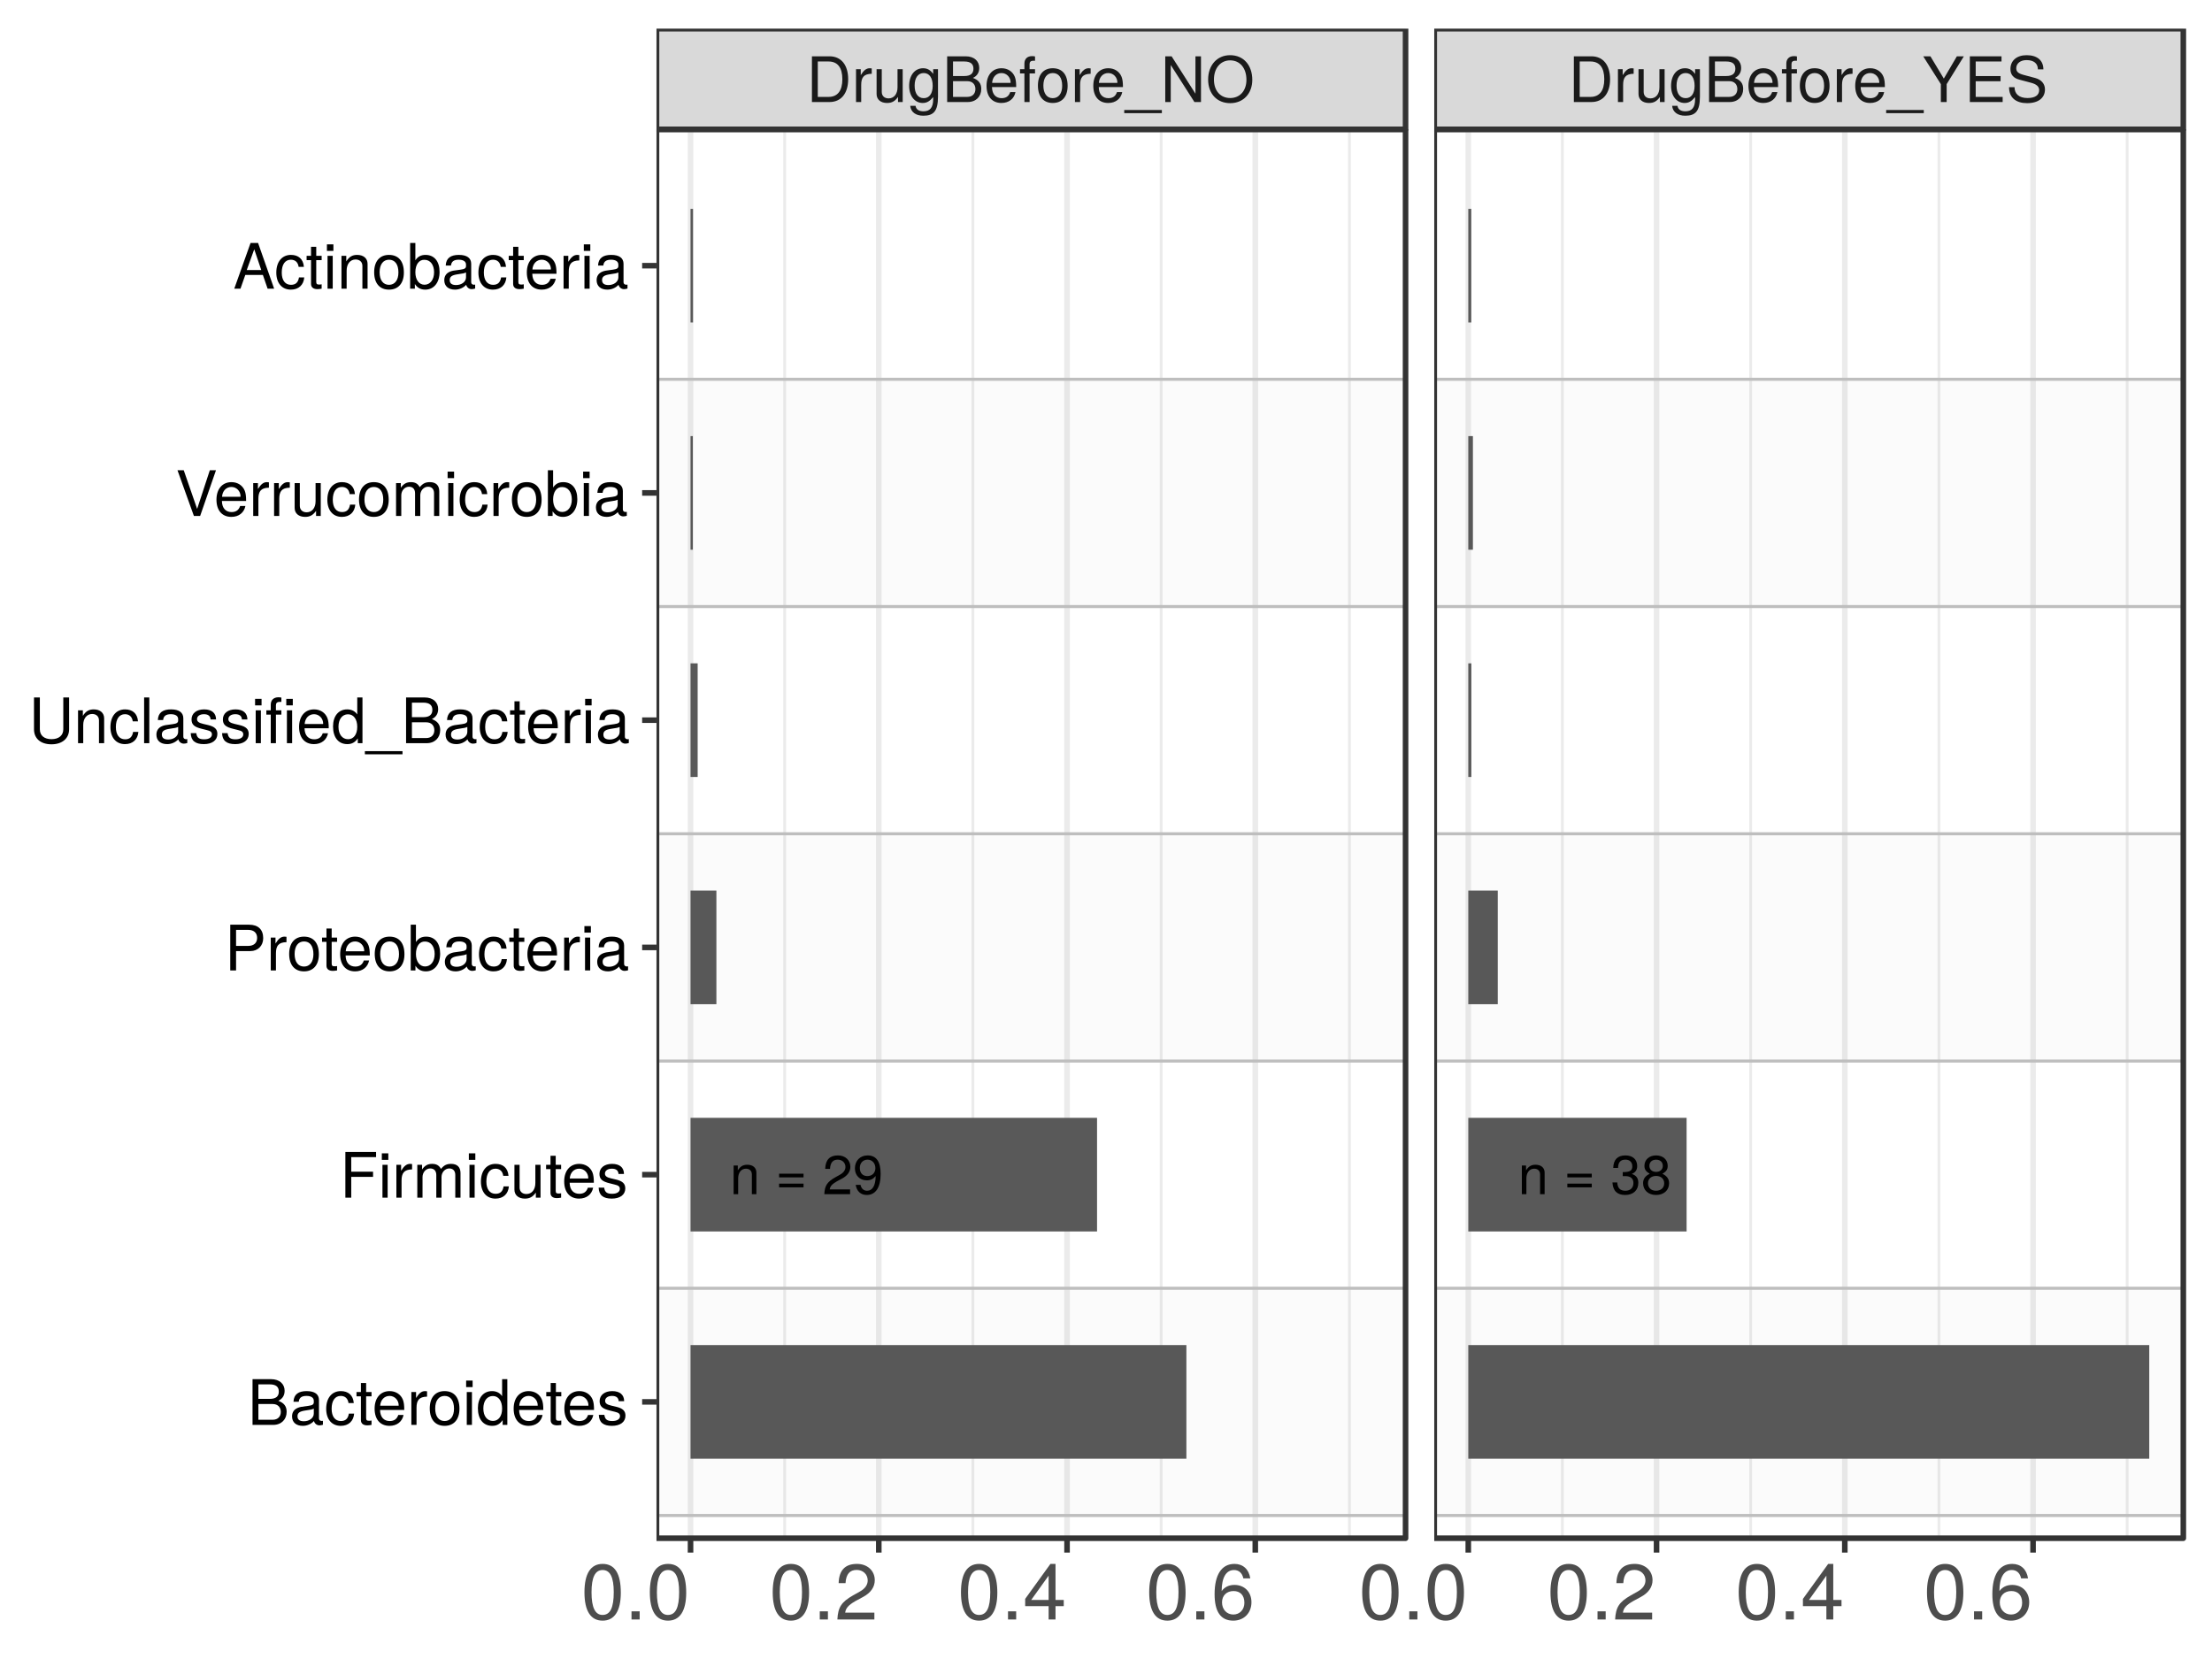 <?xml version="1.0" encoding="UTF-8"?>
<svg xmlns="http://www.w3.org/2000/svg" xmlns:xlink="http://www.w3.org/1999/xlink" width="768pt" height="576pt" viewBox="0 0 768 576" version="1.1">
<defs>
<g>
<symbol overflow="visible" id="glyph0-0">
<path style="stroke:none;" d=""/>
</symbol>
<symbol overflow="visible" id="glyph0-1">
<path style="stroke:none;" d="M 9.234 0 L 9.234 -7.516 C 9.234 -9.156 8 -10.219 6.094 -10.219 C 4.609 -10.219 3.656 -9.656 2.781 -8.266 L 2.781 -9.938 L 1.328 -9.938 L 1.328 0 L 2.906 0 L 2.906 -5.484 C 2.906 -7.516 4 -8.844 5.609 -8.844 C 6.859 -8.844 7.656 -8.078 7.656 -6.891 L 7.656 0 Z M 9.234 0 "/>
</symbol>
<symbol overflow="visible" id="glyph0-2">
<path style="stroke:none;" d=""/>
</symbol>
<symbol overflow="visible" id="glyph0-3">
<path style="stroke:none;" d="M 9.781 -5.828 L 9.781 -7.109 L 1.297 -7.109 L 1.297 -5.828 Z M 9.781 -2.375 L 9.781 -3.656 L 1.297 -3.656 L 1.297 -2.375 Z M 9.781 -2.375 "/>
</symbol>
<symbol overflow="visible" id="glyph0-4">
<path style="stroke:none;" d="M 9.688 -9.5 C 9.688 -11.781 7.922 -13.453 5.391 -13.453 C 2.641 -13.453 1.047 -12.047 0.953 -8.781 L 2.625 -8.781 C 2.75 -11.047 3.688 -11.984 5.328 -11.984 C 6.844 -11.984 7.984 -10.906 7.984 -9.469 C 7.984 -8.406 7.359 -7.5 6.172 -6.812 L 4.422 -5.828 C 1.609 -4.234 0.797 -2.953 0.641 0 L 9.594 0 L 9.594 -1.656 L 2.516 -1.656 C 2.688 -2.75 3.297 -3.453 4.953 -4.422 L 6.844 -5.438 C 8.719 -6.453 9.688 -7.859 9.688 -9.5 Z M 9.688 -9.5 "/>
</symbol>
<symbol overflow="visible" id="glyph0-5">
<path style="stroke:none;" d="M 9.656 -7.031 C 9.656 -11.25 8.188 -13.453 5.125 -13.453 C 2.562 -13.453 0.719 -11.625 0.719 -8.984 C 0.719 -6.484 2.422 -4.797 4.859 -4.797 C 6.125 -4.797 7.062 -5.25 7.922 -6.297 C 7.906 -3.016 6.844 -1.188 4.938 -1.188 C 3.75 -1.188 2.938 -1.938 2.672 -3.219 L 1 -3.219 C 1.328 -1.031 2.766 0.281 4.812 0.281 C 7.969 0.281 9.656 -2.391 9.656 -7.031 Z M 7.828 -9.031 C 7.828 -7.375 6.672 -6.281 5.047 -6.281 C 3.438 -6.281 2.422 -7.328 2.422 -9.125 C 2.422 -10.828 3.562 -11.984 5.109 -11.984 C 6.656 -11.984 7.828 -10.781 7.828 -9.031 Z M 7.828 -9.031 "/>
</symbol>
<symbol overflow="visible" id="glyph0-6">
<path style="stroke:none;" d="M 9.594 -3.906 C 9.594 -5.531 8.938 -6.484 7.328 -7.031 C 8.578 -7.531 9.203 -8.406 9.203 -9.75 C 9.203 -12.062 7.656 -13.453 5.109 -13.453 C 2.391 -13.453 0.953 -11.969 0.891 -9.109 L 2.562 -9.109 C 2.594 -11.094 3.422 -11.984 5.125 -11.984 C 6.594 -11.984 7.5 -11.109 7.5 -9.688 C 7.5 -8.25 6.859 -7.656 4.188 -7.656 L 4.188 -6.266 L 5.109 -6.266 C 6.938 -6.266 7.891 -5.391 7.891 -3.891 C 7.891 -2.203 6.844 -1.188 5.109 -1.188 C 3.281 -1.188 2.391 -2.109 2.281 -4.062 L 0.609 -4.062 C 0.812 -1.062 2.297 0.281 5.047 0.281 C 7.812 0.281 9.594 -1.359 9.594 -3.906 Z M 9.594 -3.906 "/>
</symbol>
<symbol overflow="visible" id="glyph0-7">
<path style="stroke:none;" d="M 9.734 -3.797 C 9.734 -5.297 8.969 -6.328 7.422 -7.078 C 8.797 -7.906 9.25 -8.594 9.25 -9.859 C 9.25 -11.969 7.609 -13.453 5.219 -13.453 C 2.844 -13.453 1.172 -11.969 1.172 -9.859 C 1.172 -8.609 1.625 -7.922 3 -7.078 C 1.453 -6.328 0.703 -5.297 0.703 -3.812 C 0.703 -1.344 2.562 0.281 5.219 0.281 C 7.875 0.281 9.734 -1.344 9.734 -3.797 Z M 7.547 -9.828 C 7.547 -8.578 6.625 -7.734 5.219 -7.734 C 3.812 -7.734 2.891 -8.578 2.891 -9.844 C 2.891 -11.141 3.812 -11.969 5.219 -11.969 C 6.641 -11.969 7.547 -11.141 7.547 -9.828 Z M 8.031 -3.781 C 8.031 -2.188 6.891 -1.188 5.172 -1.188 C 3.547 -1.188 2.406 -2.203 2.406 -3.781 C 2.406 -5.344 3.547 -6.328 5.219 -6.328 C 6.891 -6.328 8.031 -5.344 8.031 -3.781 Z M 8.031 -3.781 "/>
</symbol>
<symbol overflow="visible" id="glyph1-0">
<path style="stroke:none;" d=""/>
</symbol>
<symbol overflow="visible" id="glyph1-1">
<path style="stroke:none;" d="M 14.516 -7.938 C 14.516 -12.859 12.078 -15.875 8.047 -15.875 L 1.938 -15.875 L 1.938 0 L 8.047 0 C 12.062 0 14.516 -3 14.516 -7.938 Z M 12.5 -7.922 C 12.5 -3.922 10.844 -1.781 7.703 -1.781 L 3.969 -1.781 L 3.969 -14.078 L 7.703 -14.078 C 10.844 -14.078 12.5 -11.969 12.5 -7.922 Z M 12.5 -7.922 "/>
</symbol>
<symbol overflow="visible" id="glyph1-2">
<path style="stroke:none;" d="M 6.984 -9.812 L 6.984 -11.672 C 6.688 -11.703 6.531 -11.734 6.297 -11.734 C 5.109 -11.734 4.219 -11.031 3.172 -9.344 L 3.172 -11.406 L 1.531 -11.406 L 1.531 0 L 3.328 0 L 3.328 -5.922 C 3.328 -8.484 4.172 -9.766 6.984 -9.812 Z M 6.984 -9.812 "/>
</symbol>
<symbol overflow="visible" id="glyph1-3">
<path style="stroke:none;" d="M 10.484 0 L 10.484 -11.406 L 8.688 -11.406 L 8.688 -5.109 C 8.688 -2.781 7.469 -1.266 5.578 -1.266 C 4.141 -1.266 3.219 -2.141 3.219 -3.5 L 3.219 -11.406 L 1.422 -11.406 L 1.422 -2.781 C 1.422 -0.891 2.828 0.328 5.047 0.328 C 6.719 0.328 7.797 -0.266 8.859 -1.766 L 8.859 0 Z M 10.484 0 "/>
</symbol>
<symbol overflow="visible" id="glyph1-4">
<path style="stroke:none;" d="M 10.641 -1.875 L 10.641 -11.406 L 8.969 -11.406 L 8.969 -9.75 C 8.047 -11.094 6.938 -11.734 5.484 -11.734 C 2.594 -11.734 0.625 -9.297 0.625 -5.594 C 0.625 -2 2.656 0.328 5.328 0.328 C 6.766 0.328 7.766 -0.281 8.969 -1.719 L 8.969 -0.953 C 8.969 2.062 7.734 3.219 5.609 3.219 C 4.172 3.219 3.062 2.703 2.844 1.312 L 1 1.312 C 1.203 3.453 2.875 4.75 5.547 4.75 C 9.125 4.75 10.641 3.156 10.641 -1.875 Z M 8.797 -5.641 C 8.797 -2.922 7.625 -1.344 5.703 -1.344 C 3.719 -1.344 2.531 -2.938 2.531 -5.703 C 2.531 -8.438 3.75 -10.062 5.688 -10.062 C 7.641 -10.062 8.797 -8.406 8.797 -5.641 Z M 8.797 -5.641 "/>
</symbol>
<symbol overflow="visible" id="glyph1-5">
<path style="stroke:none;" d="M 13.562 -4.531 C 13.562 -6.438 12.688 -7.594 10.672 -8.375 C 12.109 -9.047 12.859 -10.234 12.859 -11.844 C 12.859 -14.141 11.172 -15.875 8.156 -15.875 L 1.719 -15.875 L 1.719 0 L 8.875 0 C 11.734 0 13.562 -1.922 13.562 -4.531 Z M 10.844 -11.562 C 10.844 -9.953 9.906 -9.031 7.656 -9.031 L 3.75 -9.031 L 3.75 -14.078 L 7.656 -14.078 C 9.906 -14.078 10.844 -13.172 10.844 -11.562 Z M 11.531 -4.5 C 11.531 -2.984 10.594 -1.781 8.688 -1.781 L 3.75 -1.781 L 3.75 -7.25 L 8.688 -7.25 C 10.594 -7.25 11.531 -6.047 11.531 -4.5 Z M 11.531 -4.5 "/>
</symbol>
<symbol overflow="visible" id="glyph1-6">
<path style="stroke:none;" d="M 11.172 -5.188 C 11.172 -6.828 11.031 -7.875 10.703 -8.734 C 9.969 -10.594 8.234 -11.734 6.094 -11.734 C 2.922 -11.734 0.875 -9.375 0.875 -5.641 C 0.875 -1.891 2.844 0.328 6.047 0.328 C 8.656 0.328 10.469 -1.156 10.922 -3.453 L 9.094 -3.453 C 8.594 -1.953 7.578 -1.344 6.109 -1.344 C 4.219 -1.344 2.812 -2.562 2.766 -5.188 Z M 9.234 -6.797 C 9.234 -6.797 9.234 -6.703 9.203 -6.656 L 2.812 -6.656 C 2.953 -8.688 4.25 -10.062 6.078 -10.062 C 7.859 -10.062 9.234 -8.578 9.234 -6.797 Z M 9.234 -6.797 "/>
</symbol>
<symbol overflow="visible" id="glyph1-7">
<path style="stroke:none;" d="M 5.609 -9.922 L 5.609 -11.406 L 3.719 -11.406 L 3.719 -13.188 C 3.719 -13.953 4.156 -14.344 4.984 -14.344 C 5.141 -14.344 5.203 -14.344 5.609 -14.328 L 5.609 -15.828 C 5.203 -15.906 4.969 -15.938 4.594 -15.938 C 2.922 -15.938 1.922 -14.969 1.922 -13.344 L 1.922 -11.406 L 0.391 -11.406 L 0.391 -9.922 L 1.922 -9.922 L 1.922 0 L 3.719 0 L 3.719 -9.922 Z M 5.609 -9.922 "/>
</symbol>
<symbol overflow="visible" id="glyph1-8">
<path style="stroke:none;" d="M 11.094 -5.609 C 11.094 -9.562 9.203 -11.734 5.922 -11.734 C 2.719 -11.734 0.781 -9.531 0.781 -5.703 C 0.781 -1.875 2.703 0.328 5.938 0.328 C 9.141 0.328 11.094 -1.875 11.094 -5.609 Z M 9.203 -5.641 C 9.203 -2.953 7.938 -1.344 5.938 -1.344 C 3.922 -1.344 2.672 -2.938 2.672 -5.703 C 2.672 -8.438 3.922 -10.062 5.938 -10.062 C 7.984 -10.062 9.203 -8.469 9.203 -5.641 Z M 9.203 -5.641 "/>
</symbol>
<symbol overflow="visible" id="glyph1-9">
<path style="stroke:none;" d="M 12.578 3.859 L 12.578 2.766 L -0.484 2.766 L -0.484 3.859 Z M 12.578 3.859 "/>
</symbol>
<symbol overflow="visible" id="glyph1-10">
<path style="stroke:none;" d="M 14.062 0 L 14.062 -15.875 L 12.141 -15.875 L 12.141 -2.891 L 3.859 -15.875 L 1.656 -15.875 L 1.656 0 L 3.562 0 L 3.562 -12.859 L 11.781 0 Z M 14.062 0 "/>
</symbol>
<symbol overflow="visible" id="glyph1-11">
<path style="stroke:none;" d="M 16.156 -7.688 C 16.156 -12.797 13.125 -16.266 8.469 -16.266 C 3.922 -16.266 0.828 -12.781 0.828 -7.812 C 0.828 -2.844 3.922 0.391 8.484 0.391 C 13.141 0.391 16.156 -3.031 16.156 -7.688 Z M 14.125 -7.734 C 14.125 -3.891 11.844 -1.391 8.484 -1.391 C 5.109 -1.391 2.844 -3.891 2.844 -7.812 C 2.844 -11.734 5.109 -14.469 8.469 -14.469 C 11.906 -14.469 14.125 -11.734 14.125 -7.734 Z M 14.125 -7.734 "/>
</symbol>
<symbol overflow="visible" id="glyph1-12">
<path style="stroke:none;" d="M 14.391 -15.875 L 11.969 -15.875 L 7.438 -8.141 L 2.781 -15.875 L 0.281 -15.875 L 6.406 -6.219 L 6.406 0 L 8.422 0 L 8.422 -6.219 Z M 14.391 -15.875 "/>
</symbol>
<symbol overflow="visible" id="glyph1-13">
<path style="stroke:none;" d="M 13.344 0 L 13.344 -1.781 L 3.984 -1.781 L 3.984 -7.219 L 12.625 -7.219 L 12.625 -9.016 L 3.984 -9.016 L 3.984 -14.078 L 12.953 -14.078 L 12.953 -15.875 L 1.953 -15.875 L 1.953 0 Z M 13.344 0 "/>
</symbol>
<symbol overflow="visible" id="glyph1-14">
<path style="stroke:none;" d="M 13.516 -4.359 C 13.516 -6.312 12.297 -7.75 10.141 -8.344 L 6.156 -9.406 C 4.25 -9.906 3.547 -10.531 3.547 -11.75 C 3.547 -13.359 4.969 -14.562 7.094 -14.562 C 9.625 -14.562 11.062 -13.406 11.062 -11.344 L 12.969 -11.344 C 12.969 -14.453 10.812 -16.266 7.156 -16.266 C 3.672 -16.266 1.531 -14.344 1.531 -11.469 C 1.531 -9.531 2.547 -8.312 4.641 -7.766 L 8.578 -6.719 C 10.578 -6.203 11.5 -5.391 11.5 -4.156 C 11.5 -2.422 10.188 -1.391 7.438 -1.391 C 4.438 -1.391 2.953 -2.891 2.953 -5.156 L 1.047 -5.156 C 1.047 -1.422 3.562 0.391 7.312 0.391 C 11.344 0.391 13.516 -1.531 13.516 -4.359 Z M 13.516 -4.359 "/>
</symbol>
<symbol overflow="visible" id="glyph1-15">
<path style="stroke:none;" d="M 11.641 -0.047 L 11.641 -1.422 C 11.453 -1.375 11.359 -1.375 11.25 -1.375 C 10.625 -1.375 10.266 -1.703 10.266 -2.266 L 10.266 -8.625 C 10.266 -10.641 8.797 -11.734 5.984 -11.734 C 3.219 -11.734 1.531 -10.672 1.422 -8.031 L 3.25 -8.031 C 3.391 -9.422 4.219 -10.062 5.922 -10.062 C 7.547 -10.062 8.469 -9.453 8.469 -8.359 L 8.469 -7.875 C 8.469 -7.125 8.016 -6.797 6.578 -6.609 C 4 -6.297 3.609 -6.203 2.922 -5.922 C 1.594 -5.375 0.922 -4.359 0.922 -2.953 C 0.922 -0.891 2.344 0.328 4.656 0.328 C 6.109 0.328 7.531 -0.281 8.531 -1.344 C 8.734 -0.484 9.516 0.156 10.406 0.156 C 10.781 0.156 11.062 0.109 11.641 -0.047 Z M 8.469 -3.938 C 8.469 -2.312 6.812 -1.266 5.047 -1.266 C 3.641 -1.266 2.812 -1.766 2.812 -3 C 2.812 -4.203 3.609 -4.719 5.547 -5 C 7.469 -5.266 7.859 -5.359 8.469 -5.641 Z M 8.469 -3.938 "/>
</symbol>
<symbol overflow="visible" id="glyph1-16">
<path style="stroke:none;" d="M 10.375 -3.922 L 8.547 -3.922 C 8.25 -2.094 7.312 -1.344 5.766 -1.344 C 3.766 -1.344 2.562 -2.891 2.562 -5.594 C 2.562 -8.438 3.75 -10.062 5.719 -10.062 C 7.25 -10.062 8.203 -9.156 8.422 -7.578 L 10.25 -7.578 C 10.031 -10.359 8.297 -11.734 5.75 -11.734 C 2.672 -11.734 0.672 -9.375 0.672 -5.594 C 0.672 -1.922 2.641 0.328 5.719 0.328 C 8.438 0.328 10.172 -1.312 10.375 -3.922 Z M 10.375 -3.922 "/>
</symbol>
<symbol overflow="visible" id="glyph1-17">
<path style="stroke:none;" d="M 5.531 0 L 5.531 -1.531 C 5.297 -1.453 5 -1.438 4.656 -1.438 C 3.875 -1.438 3.656 -1.656 3.656 -2.453 L 3.656 -9.922 L 5.531 -9.922 L 5.531 -11.406 L 3.656 -11.406 L 3.656 -14.547 L 1.844 -14.547 L 1.844 -11.406 L 0.312 -11.406 L 0.312 -9.922 L 1.844 -9.922 L 1.844 -1.656 C 1.844 -0.5 2.641 0.156 4.047 0.156 C 4.484 0.156 4.922 0.109 5.531 0 Z M 5.531 0 "/>
</symbol>
<symbol overflow="visible" id="glyph1-18">
<path style="stroke:none;" d="M 3.328 0 L 3.328 -11.406 L 1.531 -11.406 L 1.531 0 Z M 3.562 -13.125 L 3.562 -15.391 L 1.312 -15.391 L 1.312 -13.125 Z M 3.562 -13.125 "/>
</symbol>
<symbol overflow="visible" id="glyph1-19">
<path style="stroke:none;" d="M 10.781 0 L 10.781 -15.875 L 8.969 -15.875 L 8.969 -9.969 C 8.203 -11.125 6.984 -11.734 5.469 -11.734 C 2.5 -11.734 0.562 -9.453 0.562 -5.812 C 0.562 -1.953 2.453 0.328 5.531 0.328 C 7.094 0.328 8.188 -0.266 9.156 -1.672 L 9.156 0 Z M 8.969 -5.656 C 8.969 -3.031 7.703 -1.375 5.797 -1.375 C 3.781 -1.375 2.453 -3.047 2.453 -5.703 C 2.453 -8.359 3.781 -10.031 5.766 -10.031 C 7.734 -10.031 8.969 -8.297 8.969 -5.656 Z M 8.969 -5.656 "/>
</symbol>
<symbol overflow="visible" id="glyph1-20">
<path style="stroke:none;" d="M 9.984 -3.203 C 9.984 -4.891 9.031 -5.75 6.766 -6.297 L 5.031 -6.703 C 3.547 -7.047 2.922 -7.531 2.922 -8.344 C 2.922 -9.375 3.859 -10.062 5.328 -10.062 C 6.797 -10.062 7.578 -9.422 7.625 -8.234 L 9.531 -8.234 C 9.516 -10.469 8.031 -11.734 5.391 -11.734 C 2.75 -11.734 1.016 -10.359 1.016 -8.25 C 1.016 -6.469 1.938 -5.609 4.641 -4.969 L 6.328 -4.547 C 7.594 -4.25 8.094 -3.875 8.094 -3.047 C 8.094 -1.984 7.031 -1.344 5.438 -1.344 C 3.812 -1.344 2.891 -1.734 2.656 -3.484 L 0.734 -3.484 C 0.828 -0.844 2.312 0.328 5.297 0.328 C 8.156 0.328 9.984 -1 9.984 -3.203 Z M 9.984 -3.203 "/>
</symbol>
<symbol overflow="visible" id="glyph1-21">
<path style="stroke:none;" d="M 12.609 -14.078 L 12.609 -15.875 L 1.953 -15.875 L 1.953 0 L 3.984 0 L 3.984 -7.219 L 11.562 -7.219 L 11.562 -9.016 L 3.984 -9.016 L 3.984 -14.078 Z M 12.609 -14.078 "/>
</symbol>
<symbol overflow="visible" id="glyph1-22">
<path style="stroke:none;" d="M 16.547 0 L 16.547 -8.547 C 16.547 -10.594 15.406 -11.734 13.281 -11.734 C 11.75 -11.734 10.844 -11.281 9.766 -9.984 C 9.094 -11.203 8.188 -11.734 6.703 -11.734 C 5.188 -11.734 4.172 -11.172 3.203 -9.797 L 3.203 -11.406 L 1.547 -11.406 L 1.547 0 L 3.359 0 L 3.359 -7.156 C 3.359 -8.812 4.547 -10.141 6.031 -10.141 C 7.375 -10.141 8.141 -9.312 8.141 -7.859 L 8.141 0 L 9.953 0 L 9.953 -7.156 C 9.953 -8.812 11.172 -10.141 12.641 -10.141 C 13.969 -10.141 14.734 -9.297 14.734 -7.859 L 14.734 0 Z M 16.547 0 "/>
</symbol>
<symbol overflow="visible" id="glyph1-23">
<path style="stroke:none;" d="M 13.422 -11.203 C 13.422 -14.188 11.672 -15.875 8.531 -15.875 L 1.984 -15.875 L 1.984 0 L 4 0 L 4 -6.719 L 8.984 -6.719 C 11.594 -6.719 13.422 -8.578 13.422 -11.203 Z M 11.312 -11.297 C 11.312 -9.562 10.172 -8.516 8.234 -8.516 L 4 -8.516 L 4 -14.078 L 8.234 -14.078 C 10.172 -14.078 11.312 -13.031 11.312 -11.297 Z M 11.312 -11.297 "/>
</symbol>
<symbol overflow="visible" id="glyph1-24">
<path style="stroke:none;" d="M 11.391 -5.828 C 11.391 -9.531 9.516 -11.734 6.516 -11.734 C 4.938 -11.734 3.828 -11.141 2.984 -9.859 L 2.984 -15.875 L 1.172 -15.875 L 1.172 0 L 2.812 0 L 2.812 -1.625 C 3.672 -0.312 4.828 0.328 6.422 0.328 C 9.422 0.328 11.391 -2.141 11.391 -5.828 Z M 9.484 -5.719 C 9.484 -3.141 8.141 -1.375 6.156 -1.375 C 4.25 -1.375 2.984 -3.109 2.984 -5.703 C 2.984 -8.375 4.25 -10.125 6.156 -10.031 C 8.188 -10.031 9.484 -8.266 9.484 -5.719 Z M 9.484 -5.719 "/>
</symbol>
<symbol overflow="visible" id="glyph1-25">
<path style="stroke:none;" d="M 14.031 -4.828 L 14.031 -15.875 L 12.016 -15.875 L 12.016 -4.828 C 12.016 -2.703 10.469 -1.391 7.922 -1.391 C 5.547 -1.391 3.875 -2.531 3.875 -4.828 L 3.875 -15.875 L 1.844 -15.875 L 1.844 -4.828 C 1.844 -1.609 4.156 0.391 7.922 0.391 C 11.641 0.391 14.031 -1.656 14.031 -4.828 Z M 14.031 -4.828 "/>
</symbol>
<symbol overflow="visible" id="glyph1-26">
<path style="stroke:none;" d="M 10.594 0 L 10.594 -8.625 C 10.594 -10.516 9.188 -11.734 6.984 -11.734 C 5.297 -11.734 4.203 -11.078 3.203 -9.484 L 3.203 -11.406 L 1.531 -11.406 L 1.531 0 L 3.328 0 L 3.328 -6.297 C 3.328 -8.625 4.594 -10.141 6.438 -10.141 C 7.875 -10.141 8.797 -9.266 8.797 -7.906 L 8.797 0 Z M 10.594 0 "/>
</symbol>
<symbol overflow="visible" id="glyph1-27">
<path style="stroke:none;" d="M 3.281 0 L 3.281 -15.875 L 1.484 -15.875 L 1.484 0 Z M 3.281 0 "/>
</symbol>
<symbol overflow="visible" id="glyph1-28">
<path style="stroke:none;" d="M 5.609 -9.922 L 5.609 -11.406 L 3.719 -11.406 L 3.719 -13.188 C 3.719 -13.953 4.156 -14.344 4.984 -14.344 C 5.141 -14.344 5.203 -14.344 5.609 -14.328 L 5.609 -15.828 C 5.203 -15.906 4.969 -15.938 4.594 -15.938 C 2.922 -15.938 1.922 -14.969 1.922 -13.344 L 1.922 -11.406 L 0.391 -11.406 L 0.391 -9.922 L 1.922 -9.922 L 1.922 0 L 3.719 0 L 3.719 -9.922 Z M 9.344 0 L 9.344 -11.406 L 7.531 -11.406 L 7.531 0 Z M 9.578 -13.125 L 9.578 -15.391 L 7.312 -15.391 L 7.312 -13.125 Z M 9.578 -13.125 "/>
</symbol>
<symbol overflow="visible" id="glyph1-29">
<path style="stroke:none;" d="M 14.031 -15.875 L 11.891 -15.875 L 7.484 -2.438 L 2.828 -15.875 L 0.656 -15.875 L 6.359 0 L 8.531 0 Z M 14.031 -15.875 "/>
</symbol>
<symbol overflow="visible" id="glyph1-30">
<path style="stroke:none;" d="M 14.219 0 L 8.641 -15.875 L 6.031 -15.875 L 0.375 0 L 2.531 0 L 4.203 -4.766 L 10.312 -4.766 L 11.953 0 Z M 9.75 -6.469 L 4.703 -6.469 L 7.312 -13.688 Z M 9.75 -6.469 "/>
</symbol>
<symbol overflow="visible" id="glyph2-0">
<path style="stroke:none;" d=""/>
</symbol>
<symbol overflow="visible" id="glyph2-1">
<path style="stroke:none;" d="M 13.797 -9.281 C 13.797 -15.984 11.672 -19.297 7.484 -19.297 C 3.328 -19.297 1.172 -15.922 1.172 -9.438 C 1.172 -2.938 3.344 0.406 7.484 0.406 C 11.562 0.406 13.797 -2.938 13.797 -9.281 Z M 11.344 -9.5 C 11.344 -4.031 10.094 -1.578 7.438 -1.578 C 4.906 -1.578 3.625 -4.141 3.625 -9.422 C 3.625 -14.703 4.906 -17.172 7.484 -17.172 C 10.078 -17.172 11.344 -14.672 11.344 -9.5 Z M 11.344 -9.5 "/>
</symbol>
<symbol overflow="visible" id="glyph2-2">
<path style="stroke:none;" d="M 5.203 0 L 5.203 -2.828 L 2.375 -2.828 L 2.375 0 Z M 5.203 0 "/>
</symbol>
<symbol overflow="visible" id="glyph2-3">
<path style="stroke:none;" d="M 13.906 -13.641 C 13.906 -16.906 11.375 -19.297 7.734 -19.297 C 3.781 -19.297 1.5 -17.281 1.359 -12.609 L 3.75 -12.609 C 3.953 -15.844 5.281 -17.203 7.656 -17.203 C 9.828 -17.203 11.453 -15.656 11.453 -13.578 C 11.453 -12.062 10.562 -10.75 8.844 -9.766 L 6.344 -8.359 C 2.312 -6.062 1.141 -4.25 0.922 0 L 13.766 0 L 13.766 -2.375 L 3.625 -2.375 C 3.859 -3.953 4.734 -4.953 7.109 -6.344 L 9.828 -7.812 C 12.516 -9.25 13.906 -11.266 13.906 -13.641 Z M 13.906 -13.641 "/>
</symbol>
<symbol overflow="visible" id="glyph2-4">
<path style="stroke:none;" d="M 14.156 -4.625 L 14.156 -6.781 L 11.297 -6.781 L 11.297 -19.297 L 9.531 -19.297 L 0.766 -7.156 L 0.766 -4.625 L 8.906 -4.625 L 8.906 0 L 11.297 0 L 11.297 -4.625 Z M 8.906 -6.781 L 2.859 -6.781 L 8.906 -15.219 Z M 8.906 -6.781 "/>
</symbol>
<symbol overflow="visible" id="glyph2-5">
<path style="stroke:none;" d="M 13.969 -5.984 C 13.969 -9.578 11.516 -12 8.062 -12 C 6.156 -12 4.656 -11.266 3.625 -9.859 C 3.641 -14.562 5.172 -17.172 7.922 -17.172 C 9.609 -17.172 10.781 -16.109 11.156 -14.266 L 13.562 -14.266 C 13.094 -17.422 11.031 -19.297 8.078 -19.297 C 3.594 -19.297 1.172 -15.516 1.172 -8.797 C 1.172 -2.781 3.234 0.406 7.656 0.406 C 11.328 0.406 13.969 -2.203 13.969 -5.984 Z M 11.516 -5.797 C 11.516 -3.375 9.875 -1.719 7.672 -1.719 C 5.438 -1.719 3.75 -3.453 3.75 -5.938 C 3.75 -8.328 5.391 -9.875 7.75 -9.875 C 10.078 -9.875 11.516 -8.391 11.516 -5.797 Z M 11.516 -5.797 "/>
</symbol>
</g>
<clipPath id="clip1">
  <path d="M 227.93 44.902 L 489 44.902 L 489 535 L 227.93 535 Z M 227.93 44.902 "/>
</clipPath>
<clipPath id="clip2">
  <path d="M 271 44.902 L 273 44.902 L 273 535 L 271 535 Z M 271 44.902 "/>
</clipPath>
<clipPath id="clip3">
  <path d="M 337 44.902 L 339 44.902 L 339 535 L 337 535 Z M 337 44.902 "/>
</clipPath>
<clipPath id="clip4">
  <path d="M 402 44.902 L 404 44.902 L 404 535 L 402 535 Z M 402 44.902 "/>
</clipPath>
<clipPath id="clip5">
  <path d="M 468 44.902 L 469 44.902 L 469 535 L 468 535 Z M 468 44.902 "/>
</clipPath>
<clipPath id="clip6">
  <path d="M 238 44.902 L 241 44.902 L 241 535.07 L 238 535.07 Z M 238 44.902 "/>
</clipPath>
<clipPath id="clip7">
  <path d="M 304 44.902 L 307 44.902 L 307 535.07 L 304 535.07 Z M 304 44.902 "/>
</clipPath>
<clipPath id="clip8">
  <path d="M 369 44.902 L 372 44.902 L 372 535.07 L 369 535.07 Z M 369 44.902 "/>
</clipPath>
<clipPath id="clip9">
  <path d="M 434 44.902 L 437 44.902 L 437 535.07 L 434 535.07 Z M 434 44.902 "/>
</clipPath>
<clipPath id="clip10">
  <path d="M 227.93 447 L 489 447 L 489 527 L 227.93 527 Z M 227.93 447 "/>
</clipPath>
<clipPath id="clip11">
  <path d="M 227.93 446 L 489 446 L 489 527 L 227.93 527 Z M 227.93 446 "/>
</clipPath>
<clipPath id="clip12">
  <path d="M 227.93 289 L 489 289 L 489 369 L 227.93 369 Z M 227.93 289 "/>
</clipPath>
<clipPath id="clip13">
  <path d="M 227.93 288 L 489 288 L 489 369 L 227.93 369 Z M 227.93 288 "/>
</clipPath>
<clipPath id="clip14">
  <path d="M 227.93 131 L 489 131 L 489 211 L 227.93 211 Z M 227.93 131 "/>
</clipPath>
<clipPath id="clip15">
  <path d="M 227.93 131 L 489 131 L 489 212 L 227.93 212 Z M 227.93 131 "/>
</clipPath>
<clipPath id="clip16">
  <path d="M 227.93 44.902 L 489 44.902 L 489 535.07 L 227.93 535.07 Z M 227.93 44.902 "/>
</clipPath>
<clipPath id="clip17">
  <path d="M 497.965 44.902 L 759 44.902 L 759 535 L 497.965 535 Z M 497.965 44.902 "/>
</clipPath>
<clipPath id="clip18">
  <path d="M 541 44.902 L 543 44.902 L 543 535 L 541 535 Z M 541 44.902 "/>
</clipPath>
<clipPath id="clip19">
  <path d="M 607 44.902 L 609 44.902 L 609 535 L 607 535 Z M 607 44.902 "/>
</clipPath>
<clipPath id="clip20">
  <path d="M 672 44.902 L 674 44.902 L 674 535 L 672 535 Z M 672 44.902 "/>
</clipPath>
<clipPath id="clip21">
  <path d="M 738 44.902 L 740 44.902 L 740 535 L 738 535 Z M 738 44.902 "/>
</clipPath>
<clipPath id="clip22">
  <path d="M 508 44.902 L 511 44.902 L 511 535.07 L 508 535.07 Z M 508 44.902 "/>
</clipPath>
<clipPath id="clip23">
  <path d="M 574 44.902 L 577 44.902 L 577 535.07 L 574 535.07 Z M 574 44.902 "/>
</clipPath>
<clipPath id="clip24">
  <path d="M 639 44.902 L 642 44.902 L 642 535.07 L 639 535.07 Z M 639 44.902 "/>
</clipPath>
<clipPath id="clip25">
  <path d="M 704 44.902 L 707 44.902 L 707 535.07 L 704 535.07 Z M 704 44.902 "/>
</clipPath>
<clipPath id="clip26">
  <path d="M 497.965 447 L 759 447 L 759 527 L 497.965 527 Z M 497.965 447 "/>
</clipPath>
<clipPath id="clip27">
  <path d="M 497.965 446 L 759 446 L 759 527 L 497.965 527 Z M 497.965 446 "/>
</clipPath>
<clipPath id="clip28">
  <path d="M 497.965 289 L 759 289 L 759 369 L 497.965 369 Z M 497.965 289 "/>
</clipPath>
<clipPath id="clip29">
  <path d="M 497.965 288 L 759 288 L 759 369 L 497.965 369 Z M 497.965 288 "/>
</clipPath>
<clipPath id="clip30">
  <path d="M 497.965 131 L 759 131 L 759 211 L 497.965 211 Z M 497.965 131 "/>
</clipPath>
<clipPath id="clip31">
  <path d="M 497.965 131 L 759 131 L 759 212 L 497.965 212 Z M 497.965 131 "/>
</clipPath>
<clipPath id="clip32">
  <path d="M 497.965 44.902 L 759.039 44.902 L 759.039 535.07 L 497.965 535.07 Z M 497.965 44.902 "/>
</clipPath>
<clipPath id="clip33">
  <path d="M 227.93 9.961 L 489 9.961 L 489 45 L 227.93 45 Z M 227.93 9.961 "/>
</clipPath>
<clipPath id="clip34">
  <path d="M 227.93 9.961 L 489 9.961 L 489 45.902 L 227.93 45.902 Z M 227.93 9.961 "/>
</clipPath>
<clipPath id="clip35">
  <path d="M 497.965 9.961 L 759 9.961 L 759 45 L 497.965 45 Z M 497.965 9.961 "/>
</clipPath>
<clipPath id="clip36">
  <path d="M 497.965 9.961 L 759.039 9.961 L 759.039 45.902 L 497.965 45.902 Z M 497.965 9.961 "/>
</clipPath>
</defs>
<g id="surface7954">
<rect x="0" y="0" width="768" height="576" style="fill:rgb(100%,100%,100%);fill-opacity:1;stroke:none;"/>
<rect x="0" y="0" width="768" height="576" style="fill:rgb(100%,100%,100%);fill-opacity:1;stroke:none;"/>
<path style="fill:none;stroke-width:1.94;stroke-linecap:round;stroke-linejoin:round;stroke:rgb(100%,100%,100%);stroke-opacity:1;stroke-miterlimit:10;" d="M 0 576 L 768 576 L 768 0 L 0 0 Z M 0 576 "/>
<g clip-path="url(#clip1)" clip-rule="nonzero">
<path style=" stroke:none;fill-rule:nonzero;fill:rgb(100%,100%,100%);fill-opacity:1;" d="M 227.93 534.07 L 488.004 534.07 L 488.004 44.902 L 227.93 44.902 Z M 227.93 534.07 "/>
</g>
<g clip-path="url(#clip2)" clip-rule="nonzero">
<path style="fill:none;stroke-width:0.97;stroke-linecap:butt;stroke-linejoin:round;stroke:rgb(92.157%,92.157%,92.157%);stroke-opacity:1;stroke-miterlimit:10;" d="M 272.43 534.07 L 272.43 44.902 "/>
</g>
<g clip-path="url(#clip3)" clip-rule="nonzero">
<path style="fill:none;stroke-width:0.97;stroke-linecap:butt;stroke-linejoin:round;stroke:rgb(92.157%,92.157%,92.157%);stroke-opacity:1;stroke-miterlimit:10;" d="M 337.793 534.07 L 337.793 44.902 "/>
</g>
<g clip-path="url(#clip4)" clip-rule="nonzero">
<path style="fill:none;stroke-width:0.97;stroke-linecap:butt;stroke-linejoin:round;stroke:rgb(92.157%,92.157%,92.157%);stroke-opacity:1;stroke-miterlimit:10;" d="M 403.152 534.07 L 403.152 44.902 "/>
</g>
<g clip-path="url(#clip5)" clip-rule="nonzero">
<path style="fill:none;stroke-width:0.97;stroke-linecap:butt;stroke-linejoin:round;stroke:rgb(92.157%,92.157%,92.157%);stroke-opacity:1;stroke-miterlimit:10;" d="M 468.512 534.07 L 468.512 44.902 "/>
</g>
<g clip-path="url(#clip6)" clip-rule="nonzero">
<path style="fill:none;stroke-width:1.94;stroke-linecap:butt;stroke-linejoin:round;stroke:rgb(92.157%,92.157%,92.157%);stroke-opacity:1;stroke-miterlimit:10;" d="M 239.75 534.07 L 239.75 44.902 "/>
</g>
<g clip-path="url(#clip7)" clip-rule="nonzero">
<path style="fill:none;stroke-width:1.94;stroke-linecap:butt;stroke-linejoin:round;stroke:rgb(92.157%,92.157%,92.157%);stroke-opacity:1;stroke-miterlimit:10;" d="M 305.113 534.07 L 305.113 44.902 "/>
</g>
<g clip-path="url(#clip8)" clip-rule="nonzero">
<path style="fill:none;stroke-width:1.94;stroke-linecap:butt;stroke-linejoin:round;stroke:rgb(92.157%,92.157%,92.157%);stroke-opacity:1;stroke-miterlimit:10;" d="M 370.473 534.07 L 370.473 44.902 "/>
</g>
<g clip-path="url(#clip9)" clip-rule="nonzero">
<path style="fill:none;stroke-width:1.94;stroke-linecap:butt;stroke-linejoin:round;stroke:rgb(92.157%,92.157%,92.157%);stroke-opacity:1;stroke-miterlimit:10;" d="M 435.832 534.07 L 435.832 44.902 "/>
</g>
<path style=" stroke:none;fill-rule:nonzero;fill:rgb(34.902%,34.902%,34.902%);fill-opacity:1;" d="M 239.75 506.457 L 411.91 506.457 L 411.91 467.008 L 239.75 467.008 Z M 239.75 506.457 "/>
<path style=" stroke:none;fill-rule:nonzero;fill:rgb(34.902%,34.902%,34.902%);fill-opacity:1;" d="M 239.75 427.559 L 380.891 427.559 L 380.891 388.109 L 239.75 388.109 Z M 239.75 427.559 "/>
<path style=" stroke:none;fill-rule:nonzero;fill:rgb(34.902%,34.902%,34.902%);fill-opacity:1;" d="M 239.75 348.66 L 248.73 348.66 L 248.73 309.211 L 239.75 309.211 Z M 239.75 348.66 "/>
<path style=" stroke:none;fill-rule:nonzero;fill:rgb(34.902%,34.902%,34.902%);fill-opacity:1;" d="M 239.75 269.762 L 242.227 269.762 L 242.227 230.312 L 239.75 230.312 Z M 239.75 269.762 "/>
<path style=" stroke:none;fill-rule:nonzero;fill:rgb(34.902%,34.902%,34.902%);fill-opacity:1;" d="M 239.75 190.863 L 240.551 190.863 L 240.551 151.414 L 239.75 151.414 Z M 239.75 190.863 "/>
<path style=" stroke:none;fill-rule:nonzero;fill:rgb(34.902%,34.902%,34.902%);fill-opacity:1;" d="M 239.75 111.965 L 240.617 111.965 L 240.617 72.516 L 239.75 72.516 Z M 239.75 111.965 "/>
<g clip-path="url(#clip10)" clip-rule="nonzero">
<path style=" stroke:none;fill-rule:nonzero;fill:rgb(34.902%,34.902%,34.902%);fill-opacity:0.02;" d="M 227.93 526.18 L 488.004 526.18 L 488.004 447.281 L 227.93 447.281 Z M 227.93 526.18 "/>
</g>
<g clip-path="url(#clip11)" clip-rule="nonzero">
<path style="fill:none;stroke-width:1.067;stroke-linecap:butt;stroke-linejoin:round;stroke:rgb(74.51%,74.51%,74.51%);stroke-opacity:1;stroke-miterlimit:10;" d="M 227.93 526.18 L 488.004 526.18 L 488.004 447.281 L 227.93 447.281 Z M 227.93 526.18 "/>
</g>
<g clip-path="url(#clip12)" clip-rule="nonzero">
<path style=" stroke:none;fill-rule:nonzero;fill:rgb(34.902%,34.902%,34.902%);fill-opacity:0.02;" d="M 227.93 368.387 L 488.004 368.387 L 488.004 289.488 L 227.93 289.488 Z M 227.93 368.387 "/>
</g>
<g clip-path="url(#clip13)" clip-rule="nonzero">
<path style="fill:none;stroke-width:1.067;stroke-linecap:butt;stroke-linejoin:round;stroke:rgb(74.51%,74.51%,74.51%);stroke-opacity:1;stroke-miterlimit:10;" d="M 227.93 368.387 L 488.004 368.387 L 488.004 289.488 L 227.93 289.488 Z M 227.93 368.387 "/>
</g>
<g clip-path="url(#clip14)" clip-rule="nonzero">
<path style=" stroke:none;fill-rule:nonzero;fill:rgb(34.902%,34.902%,34.902%);fill-opacity:0.02;" d="M 227.93 210.59 L 488.004 210.59 L 488.004 131.691 L 227.93 131.691 Z M 227.93 210.59 "/>
</g>
<g clip-path="url(#clip15)" clip-rule="nonzero">
<path style="fill:none;stroke-width:1.067;stroke-linecap:butt;stroke-linejoin:round;stroke:rgb(74.51%,74.51%,74.51%);stroke-opacity:1;stroke-miterlimit:10;" d="M 227.93 210.59 L 488.004 210.59 L 488.004 131.691 L 227.93 131.691 Z M 227.93 210.59 "/>
</g>
<g style="fill:rgb(0%,0%,0%);fill-opacity:1;">
  <use xlink:href="#glyph0-1" x="253.383" y="414.611"/>
  <use xlink:href="#glyph0-2" x="263.93" y="414.611"/>
  <use xlink:href="#glyph0-3" x="269.203" y="414.611"/>
  <use xlink:href="#glyph0-2" x="280.281" y="414.611"/>
  <use xlink:href="#glyph0-4" x="285.555" y="414.611"/>
  <use xlink:href="#glyph0-5" x="296.102" y="414.611"/>
</g>
<g clip-path="url(#clip16)" clip-rule="nonzero">
<path style="fill:none;stroke-width:1.94;stroke-linecap:round;stroke-linejoin:round;stroke:rgb(20%,20%,20%);stroke-opacity:1;stroke-miterlimit:10;" d="M 227.93 534.07 L 488.004 534.07 L 488.004 44.902 L 227.93 44.902 Z M 227.93 534.07 "/>
</g>
<g clip-path="url(#clip17)" clip-rule="nonzero">
<path style=" stroke:none;fill-rule:nonzero;fill:rgb(100%,100%,100%);fill-opacity:1;" d="M 497.965 534.07 L 758.039 534.07 L 758.039 44.902 L 497.965 44.902 Z M 497.965 534.07 "/>
</g>
<g clip-path="url(#clip18)" clip-rule="nonzero">
<path style="fill:none;stroke-width:0.97;stroke-linecap:butt;stroke-linejoin:round;stroke:rgb(92.157%,92.157%,92.157%);stroke-opacity:1;stroke-miterlimit:10;" d="M 542.465 534.07 L 542.465 44.902 "/>
</g>
<g clip-path="url(#clip19)" clip-rule="nonzero">
<path style="fill:none;stroke-width:0.97;stroke-linecap:butt;stroke-linejoin:round;stroke:rgb(92.157%,92.157%,92.157%);stroke-opacity:1;stroke-miterlimit:10;" d="M 607.828 534.07 L 607.828 44.902 "/>
</g>
<g clip-path="url(#clip20)" clip-rule="nonzero">
<path style="fill:none;stroke-width:0.97;stroke-linecap:butt;stroke-linejoin:round;stroke:rgb(92.157%,92.157%,92.157%);stroke-opacity:1;stroke-miterlimit:10;" d="M 673.188 534.07 L 673.188 44.902 "/>
</g>
<g clip-path="url(#clip21)" clip-rule="nonzero">
<path style="fill:none;stroke-width:0.97;stroke-linecap:butt;stroke-linejoin:round;stroke:rgb(92.157%,92.157%,92.157%);stroke-opacity:1;stroke-miterlimit:10;" d="M 738.551 534.07 L 738.551 44.902 "/>
</g>
<g clip-path="url(#clip22)" clip-rule="nonzero">
<path style="fill:none;stroke-width:1.94;stroke-linecap:butt;stroke-linejoin:round;stroke:rgb(92.157%,92.157%,92.157%);stroke-opacity:1;stroke-miterlimit:10;" d="M 509.785 534.07 L 509.785 44.902 "/>
</g>
<g clip-path="url(#clip23)" clip-rule="nonzero">
<path style="fill:none;stroke-width:1.94;stroke-linecap:butt;stroke-linejoin:round;stroke:rgb(92.157%,92.157%,92.157%);stroke-opacity:1;stroke-miterlimit:10;" d="M 575.148 534.07 L 575.148 44.902 "/>
</g>
<g clip-path="url(#clip24)" clip-rule="nonzero">
<path style="fill:none;stroke-width:1.94;stroke-linecap:butt;stroke-linejoin:round;stroke:rgb(92.157%,92.157%,92.157%);stroke-opacity:1;stroke-miterlimit:10;" d="M 640.508 534.07 L 640.508 44.902 "/>
</g>
<g clip-path="url(#clip25)" clip-rule="nonzero">
<path style="fill:none;stroke-width:1.94;stroke-linecap:butt;stroke-linejoin:round;stroke:rgb(92.157%,92.157%,92.157%);stroke-opacity:1;stroke-miterlimit:10;" d="M 705.867 534.07 L 705.867 44.902 "/>
</g>
<path style=" stroke:none;fill-rule:nonzero;fill:rgb(34.902%,34.902%,34.902%);fill-opacity:1;" d="M 509.785 506.457 L 746.215 506.457 L 746.215 467.008 L 509.785 467.008 Z M 509.785 506.457 "/>
<path style=" stroke:none;fill-rule:nonzero;fill:rgb(34.902%,34.902%,34.902%);fill-opacity:1;" d="M 509.785 427.559 L 585.582 427.559 L 585.582 388.109 L 509.785 388.109 Z M 509.785 427.559 "/>
<path style=" stroke:none;fill-rule:nonzero;fill:rgb(34.902%,34.902%,34.902%);fill-opacity:1;" d="M 509.785 348.66 L 520.016 348.66 L 520.016 309.211 L 509.785 309.211 Z M 509.785 348.66 "/>
<path style=" stroke:none;fill-rule:nonzero;fill:rgb(34.902%,34.902%,34.902%);fill-opacity:1;" d="M 509.785 269.762 L 510.848 269.762 L 510.848 230.312 L 509.785 230.312 Z M 509.785 269.762 "/>
<path style=" stroke:none;fill-rule:nonzero;fill:rgb(34.902%,34.902%,34.902%);fill-opacity:1;" d="M 509.785 190.863 L 511.391 190.863 L 511.391 151.414 L 509.785 151.414 Z M 509.785 190.863 "/>
<path style=" stroke:none;fill-rule:nonzero;fill:rgb(34.902%,34.902%,34.902%);fill-opacity:1;" d="M 509.785 111.965 L 510.82 111.965 L 510.82 72.516 L 509.785 72.516 Z M 509.785 111.965 "/>
<g clip-path="url(#clip26)" clip-rule="nonzero">
<path style=" stroke:none;fill-rule:nonzero;fill:rgb(34.902%,34.902%,34.902%);fill-opacity:0.02;" d="M 497.965 526.18 L 758.039 526.18 L 758.039 447.281 L 497.965 447.281 Z M 497.965 526.18 "/>
</g>
<g clip-path="url(#clip27)" clip-rule="nonzero">
<path style="fill:none;stroke-width:1.067;stroke-linecap:butt;stroke-linejoin:round;stroke:rgb(74.51%,74.51%,74.51%);stroke-opacity:1;stroke-miterlimit:10;" d="M 497.965 526.18 L 758.039 526.18 L 758.039 447.281 L 497.965 447.281 Z M 497.965 526.18 "/>
</g>
<g clip-path="url(#clip28)" clip-rule="nonzero">
<path style=" stroke:none;fill-rule:nonzero;fill:rgb(34.902%,34.902%,34.902%);fill-opacity:0.02;" d="M 497.965 368.387 L 758.039 368.387 L 758.039 289.488 L 497.965 289.488 Z M 497.965 368.387 "/>
</g>
<g clip-path="url(#clip29)" clip-rule="nonzero">
<path style="fill:none;stroke-width:1.067;stroke-linecap:butt;stroke-linejoin:round;stroke:rgb(74.51%,74.51%,74.51%);stroke-opacity:1;stroke-miterlimit:10;" d="M 497.965 368.387 L 758.039 368.387 L 758.039 289.488 L 497.965 289.488 Z M 497.965 368.387 "/>
</g>
<g clip-path="url(#clip30)" clip-rule="nonzero">
<path style=" stroke:none;fill-rule:nonzero;fill:rgb(34.902%,34.902%,34.902%);fill-opacity:0.02;" d="M 497.965 210.59 L 758.039 210.59 L 758.039 131.691 L 497.965 131.691 Z M 497.965 210.59 "/>
</g>
<g clip-path="url(#clip31)" clip-rule="nonzero">
<path style="fill:none;stroke-width:1.067;stroke-linecap:butt;stroke-linejoin:round;stroke:rgb(74.51%,74.51%,74.51%);stroke-opacity:1;stroke-miterlimit:10;" d="M 497.965 210.59 L 758.039 210.59 L 758.039 131.691 L 497.965 131.691 Z M 497.965 210.59 "/>
</g>
<g style="fill:rgb(0%,0%,0%);fill-opacity:1;">
  <use xlink:href="#glyph0-1" x="527.055" y="414.611"/>
  <use xlink:href="#glyph0-2" x="537.602" y="414.611"/>
  <use xlink:href="#glyph0-3" x="542.875" y="414.611"/>
  <use xlink:href="#glyph0-2" x="553.953" y="414.611"/>
  <use xlink:href="#glyph0-6" x="559.227" y="414.611"/>
  <use xlink:href="#glyph0-7" x="569.773" y="414.611"/>
</g>
<g clip-path="url(#clip32)" clip-rule="nonzero">
<path style="fill:none;stroke-width:1.94;stroke-linecap:round;stroke-linejoin:round;stroke:rgb(20%,20%,20%);stroke-opacity:1;stroke-miterlimit:10;" d="M 497.965 534.07 L 758.039 534.07 L 758.039 44.902 L 497.965 44.902 Z M 497.965 534.07 "/>
</g>
<g clip-path="url(#clip33)" clip-rule="nonzero">
<path style=" stroke:none;fill-rule:nonzero;fill:rgb(85.098%,85.098%,85.098%);fill-opacity:1;" d="M 227.93 44.902 L 488.004 44.902 L 488.004 9.961 L 227.93 9.961 Z M 227.93 44.902 "/>
</g>
<g clip-path="url(#clip34)" clip-rule="nonzero">
<path style="fill:none;stroke-width:1.94;stroke-linecap:round;stroke-linejoin:round;stroke:rgb(20%,20%,20%);stroke-opacity:1;stroke-miterlimit:10;" d="M 227.93 44.902 L 488.004 44.902 L 488.004 9.961 L 227.93 9.961 Z M 227.93 44.902 "/>
</g>
<g style="fill:rgb(10.196%,10.196%,10.196%);fill-opacity:1;">
  <use xlink:href="#glyph1-1" x="279.965" y="35.425"/>
  <use xlink:href="#glyph1-2" x="295.68" y="35.425"/>
  <use xlink:href="#glyph1-3" x="302.928" y="35.425"/>
  <use xlink:href="#glyph1-4" x="315.029" y="35.425"/>
  <use xlink:href="#glyph1-5" x="327.131" y="35.425"/>
  <use xlink:href="#glyph1-6" x="341.648" y="35.425"/>
  <use xlink:href="#glyph1-7" x="353.75" y="35.425"/>
  <use xlink:href="#glyph1-8" x="359.583" y="35.425"/>
  <use xlink:href="#glyph1-2" x="371.685" y="35.425"/>
  <use xlink:href="#glyph1-6" x="378.715" y="35.425"/>
  <use xlink:href="#glyph1-9" x="390.816" y="35.425"/>
  <use xlink:href="#glyph1-10" x="402.918" y="35.425"/>
  <use xlink:href="#glyph1-11" x="418.633" y="35.425"/>
</g>
<g clip-path="url(#clip35)" clip-rule="nonzero">
<path style=" stroke:none;fill-rule:nonzero;fill:rgb(85.098%,85.098%,85.098%);fill-opacity:1;" d="M 497.965 44.902 L 758.039 44.902 L 758.039 9.961 L 497.965 9.961 Z M 497.965 44.902 "/>
</g>
<g clip-path="url(#clip36)" clip-rule="nonzero">
<path style="fill:none;stroke-width:1.94;stroke-linecap:round;stroke-linejoin:round;stroke:rgb(20%,20%,20%);stroke-opacity:1;stroke-miterlimit:10;" d="M 497.965 44.902 L 758.039 44.902 L 758.039 9.961 L 497.965 9.961 Z M 497.965 44.902 "/>
</g>
<g style="fill:rgb(10.196%,10.196%,10.196%);fill-opacity:1;">
  <use xlink:href="#glyph1-1" x="544.5" y="35.425"/>
  <use xlink:href="#glyph1-2" x="560.215" y="35.425"/>
  <use xlink:href="#glyph1-3" x="567.463" y="35.425"/>
  <use xlink:href="#glyph1-4" x="579.564" y="35.425"/>
  <use xlink:href="#glyph1-5" x="591.666" y="35.425"/>
  <use xlink:href="#glyph1-6" x="606.184" y="35.425"/>
  <use xlink:href="#glyph1-7" x="618.285" y="35.425"/>
  <use xlink:href="#glyph1-8" x="624.118" y="35.425"/>
  <use xlink:href="#glyph1-2" x="636.22" y="35.425"/>
  <use xlink:href="#glyph1-6" x="643.25" y="35.425"/>
  <use xlink:href="#glyph1-9" x="655.352" y="35.425"/>
  <use xlink:href="#glyph1-12" x="667.453" y="35.425"/>
  <use xlink:href="#glyph1-13" x="681.971" y="35.425"/>
  <use xlink:href="#glyph1-14" x="696.488" y="35.425"/>
</g>
<path style="fill:none;stroke-width:1.94;stroke-linecap:butt;stroke-linejoin:round;stroke:rgb(20%,20%,20%);stroke-opacity:1;stroke-miterlimit:10;" d="M 239.75 539.051 L 239.75 534.07 "/>
<path style="fill:none;stroke-width:1.94;stroke-linecap:butt;stroke-linejoin:round;stroke:rgb(20%,20%,20%);stroke-opacity:1;stroke-miterlimit:10;" d="M 305.113 539.051 L 305.113 534.07 "/>
<path style="fill:none;stroke-width:1.94;stroke-linecap:butt;stroke-linejoin:round;stroke:rgb(20%,20%,20%);stroke-opacity:1;stroke-miterlimit:10;" d="M 370.473 539.051 L 370.473 534.07 "/>
<path style="fill:none;stroke-width:1.94;stroke-linecap:butt;stroke-linejoin:round;stroke:rgb(20%,20%,20%);stroke-opacity:1;stroke-miterlimit:10;" d="M 435.832 539.051 L 435.832 534.07 "/>
<g style="fill:rgb(30.196%,30.196%,30.196%);fill-opacity:1;">
  <use xlink:href="#glyph2-1" x="201.75" y="562.278"/>
  <use xlink:href="#glyph2-2" x="216.884" y="562.278"/>
  <use xlink:href="#glyph2-1" x="224.45" y="562.278"/>
</g>
<g style="fill:rgb(30.196%,30.196%,30.196%);fill-opacity:1;">
  <use xlink:href="#glyph2-1" x="267.113" y="562.278"/>
  <use xlink:href="#glyph2-2" x="282.247" y="562.278"/>
  <use xlink:href="#glyph2-3" x="289.813" y="562.278"/>
</g>
<g style="fill:rgb(30.196%,30.196%,30.196%);fill-opacity:1;">
  <use xlink:href="#glyph2-1" x="332.473" y="562.278"/>
  <use xlink:href="#glyph2-2" x="347.606" y="562.278"/>
  <use xlink:href="#glyph2-4" x="355.173" y="562.278"/>
</g>
<g style="fill:rgb(30.196%,30.196%,30.196%);fill-opacity:1;">
  <use xlink:href="#glyph2-1" x="397.832" y="562.278"/>
  <use xlink:href="#glyph2-2" x="412.966" y="562.278"/>
  <use xlink:href="#glyph2-5" x="420.532" y="562.278"/>
</g>
<path style="fill:none;stroke-width:1.94;stroke-linecap:butt;stroke-linejoin:round;stroke:rgb(20%,20%,20%);stroke-opacity:1;stroke-miterlimit:10;" d="M 509.785 539.051 L 509.785 534.07 "/>
<path style="fill:none;stroke-width:1.94;stroke-linecap:butt;stroke-linejoin:round;stroke:rgb(20%,20%,20%);stroke-opacity:1;stroke-miterlimit:10;" d="M 575.148 539.051 L 575.148 534.07 "/>
<path style="fill:none;stroke-width:1.94;stroke-linecap:butt;stroke-linejoin:round;stroke:rgb(20%,20%,20%);stroke-opacity:1;stroke-miterlimit:10;" d="M 640.508 539.051 L 640.508 534.07 "/>
<path style="fill:none;stroke-width:1.94;stroke-linecap:butt;stroke-linejoin:round;stroke:rgb(20%,20%,20%);stroke-opacity:1;stroke-miterlimit:10;" d="M 705.867 539.051 L 705.867 534.07 "/>
<g style="fill:rgb(30.196%,30.196%,30.196%);fill-opacity:1;">
  <use xlink:href="#glyph2-1" x="471.785" y="562.278"/>
  <use xlink:href="#glyph2-2" x="486.919" y="562.278"/>
  <use xlink:href="#glyph2-1" x="494.485" y="562.278"/>
</g>
<g style="fill:rgb(30.196%,30.196%,30.196%);fill-opacity:1;">
  <use xlink:href="#glyph2-1" x="537.148" y="562.278"/>
  <use xlink:href="#glyph2-2" x="552.282" y="562.278"/>
  <use xlink:href="#glyph2-3" x="559.849" y="562.278"/>
</g>
<g style="fill:rgb(30.196%,30.196%,30.196%);fill-opacity:1;">
  <use xlink:href="#glyph2-1" x="602.508" y="562.278"/>
  <use xlink:href="#glyph2-2" x="617.642" y="562.278"/>
  <use xlink:href="#glyph2-4" x="625.208" y="562.278"/>
</g>
<g style="fill:rgb(30.196%,30.196%,30.196%);fill-opacity:1;">
  <use xlink:href="#glyph2-1" x="667.867" y="562.278"/>
  <use xlink:href="#glyph2-2" x="683.001" y="562.278"/>
  <use xlink:href="#glyph2-5" x="690.567" y="562.278"/>
</g>
<g style="fill:rgb(0%,0%,0%);fill-opacity:1;">
  <use xlink:href="#glyph1-5" x="85.961" y="494.722"/>
  <use xlink:href="#glyph1-15" x="100.479" y="494.722"/>
  <use xlink:href="#glyph1-16" x="112.58" y="494.722"/>
  <use xlink:href="#glyph1-17" x="123.463" y="494.722"/>
  <use xlink:href="#glyph1-6" x="129.188" y="494.722"/>
  <use xlink:href="#glyph1-2" x="141.289" y="494.722"/>
  <use xlink:href="#glyph1-8" x="148.429" y="494.722"/>
  <use xlink:href="#glyph1-18" x="160.53" y="494.722"/>
  <use xlink:href="#glyph1-19" x="165.362" y="494.722"/>
  <use xlink:href="#glyph1-6" x="177.464" y="494.722"/>
  <use xlink:href="#glyph1-17" x="189.348" y="494.722"/>
  <use xlink:href="#glyph1-6" x="195.072" y="494.722"/>
  <use xlink:href="#glyph1-20" x="207.174" y="494.722"/>
</g>
<g style="fill:rgb(0%,0%,0%);fill-opacity:1;">
  <use xlink:href="#glyph1-21" x="117.961" y="415.827"/>
  <use xlink:href="#glyph1-18" x="131.26" y="415.827"/>
  <use xlink:href="#glyph1-2" x="136.092" y="415.827"/>
  <use xlink:href="#glyph1-22" x="143.34" y="415.827"/>
  <use xlink:href="#glyph1-18" x="161.471" y="415.827"/>
  <use xlink:href="#glyph1-16" x="166.303" y="415.827"/>
  <use xlink:href="#glyph1-3" x="177.186" y="415.827"/>
  <use xlink:href="#glyph1-17" x="189.287" y="415.827"/>
  <use xlink:href="#glyph1-6" x="195.012" y="415.827"/>
  <use xlink:href="#glyph1-20" x="207.113" y="415.827"/>
</g>
<g style="fill:rgb(0%,0%,0%);fill-opacity:1;">
  <use xlink:href="#glyph1-23" x="77.961" y="336.929"/>
  <use xlink:href="#glyph1-2" x="92.479" y="336.929"/>
  <use xlink:href="#glyph1-8" x="99.618" y="336.929"/>
  <use xlink:href="#glyph1-17" x="111.502" y="336.929"/>
  <use xlink:href="#glyph1-6" x="117.227" y="336.929"/>
  <use xlink:href="#glyph1-8" x="129.328" y="336.929"/>
  <use xlink:href="#glyph1-24" x="141.43" y="336.929"/>
  <use xlink:href="#glyph1-15" x="153.531" y="336.929"/>
  <use xlink:href="#glyph1-16" x="165.633" y="336.929"/>
  <use xlink:href="#glyph1-17" x="176.516" y="336.929"/>
  <use xlink:href="#glyph1-6" x="182.24" y="336.929"/>
  <use xlink:href="#glyph1-2" x="194.342" y="336.929"/>
  <use xlink:href="#glyph1-18" x="201.59" y="336.929"/>
  <use xlink:href="#glyph1-15" x="206.422" y="336.929"/>
</g>
<g style="fill:rgb(0%,0%,0%);fill-opacity:1;">
  <use xlink:href="#glyph1-25" x="9.961" y="258.03"/>
  <use xlink:href="#glyph1-26" x="25.567" y="258.03"/>
  <use xlink:href="#glyph1-16" x="37.669" y="258.03"/>
  <use xlink:href="#glyph1-27" x="48.552" y="258.03"/>
  <use xlink:href="#glyph1-15" x="53.384" y="258.03"/>
  <use xlink:href="#glyph1-20" x="65.485" y="258.03"/>
  <use xlink:href="#glyph1-20" x="76.368" y="258.03"/>
  <use xlink:href="#glyph1-18" x="87.251" y="258.03"/>
  <use xlink:href="#glyph1-28" x="92.083" y="258.03"/>
  <use xlink:href="#glyph1-6" x="102.966" y="258.03"/>
  <use xlink:href="#glyph1-19" x="115.067" y="258.03"/>
  <use xlink:href="#glyph1-9" x="127.169" y="258.03"/>
  <use xlink:href="#glyph1-5" x="139.271" y="258.03"/>
  <use xlink:href="#glyph1-15" x="153.788" y="258.03"/>
  <use xlink:href="#glyph1-16" x="165.89" y="258.03"/>
  <use xlink:href="#glyph1-17" x="176.772" y="258.03"/>
  <use xlink:href="#glyph1-6" x="182.497" y="258.03"/>
  <use xlink:href="#glyph1-2" x="194.599" y="258.03"/>
  <use xlink:href="#glyph1-18" x="201.847" y="258.03"/>
  <use xlink:href="#glyph1-15" x="206.679" y="258.03"/>
</g>
<g style="fill:rgb(0%,0%,0%);fill-opacity:1;">
  <use xlink:href="#glyph1-29" x="60.961" y="179.132"/>
  <use xlink:href="#glyph1-6" x="74.281" y="179.132"/>
  <use xlink:href="#glyph1-2" x="86.383" y="179.132"/>
  <use xlink:href="#glyph1-2" x="93.631" y="179.132"/>
  <use xlink:href="#glyph1-3" x="100.879" y="179.132"/>
  <use xlink:href="#glyph1-16" x="112.98" y="179.132"/>
  <use xlink:href="#glyph1-8" x="123.863" y="179.132"/>
  <use xlink:href="#glyph1-22" x="135.965" y="179.132"/>
  <use xlink:href="#glyph1-18" x="154.096" y="179.132"/>
  <use xlink:href="#glyph1-16" x="158.928" y="179.132"/>
  <use xlink:href="#glyph1-2" x="169.811" y="179.132"/>
  <use xlink:href="#glyph1-8" x="176.95" y="179.132"/>
  <use xlink:href="#glyph1-24" x="189.052" y="179.132"/>
  <use xlink:href="#glyph1-18" x="201.153" y="179.132"/>
  <use xlink:href="#glyph1-15" x="205.985" y="179.132"/>
</g>
<g style="fill:rgb(0%,0%,0%);fill-opacity:1;">
  <use xlink:href="#glyph1-30" x="80.961" y="100.233"/>
  <use xlink:href="#glyph1-16" x="95.261" y="100.233"/>
  <use xlink:href="#glyph1-17" x="106.144" y="100.233"/>
  <use xlink:href="#glyph1-18" x="112.194" y="100.233"/>
  <use xlink:href="#glyph1-26" x="117.026" y="100.233"/>
  <use xlink:href="#glyph1-8" x="129.128" y="100.233"/>
  <use xlink:href="#glyph1-24" x="141.229" y="100.233"/>
  <use xlink:href="#glyph1-15" x="153.331" y="100.233"/>
  <use xlink:href="#glyph1-16" x="165.433" y="100.233"/>
  <use xlink:href="#glyph1-17" x="176.315" y="100.233"/>
  <use xlink:href="#glyph1-6" x="182.04" y="100.233"/>
  <use xlink:href="#glyph1-2" x="194.142" y="100.233"/>
  <use xlink:href="#glyph1-18" x="201.39" y="100.233"/>
  <use xlink:href="#glyph1-15" x="206.222" y="100.233"/>
</g>
<path style="fill:none;stroke-width:1.94;stroke-linecap:butt;stroke-linejoin:round;stroke:rgb(20%,20%,20%);stroke-opacity:1;stroke-miterlimit:10;" d="M 222.949 486.73 L 227.93 486.73 "/>
<path style="fill:none;stroke-width:1.94;stroke-linecap:butt;stroke-linejoin:round;stroke:rgb(20%,20%,20%);stroke-opacity:1;stroke-miterlimit:10;" d="M 222.949 407.836 L 227.93 407.836 "/>
<path style="fill:none;stroke-width:1.94;stroke-linecap:butt;stroke-linejoin:round;stroke:rgb(20%,20%,20%);stroke-opacity:1;stroke-miterlimit:10;" d="M 222.949 328.938 L 227.93 328.938 "/>
<path style="fill:none;stroke-width:1.94;stroke-linecap:butt;stroke-linejoin:round;stroke:rgb(20%,20%,20%);stroke-opacity:1;stroke-miterlimit:10;" d="M 222.949 250.039 L 227.93 250.039 "/>
<path style="fill:none;stroke-width:1.94;stroke-linecap:butt;stroke-linejoin:round;stroke:rgb(20%,20%,20%);stroke-opacity:1;stroke-miterlimit:10;" d="M 222.949 171.141 L 227.93 171.141 "/>
<path style="fill:none;stroke-width:1.94;stroke-linecap:butt;stroke-linejoin:round;stroke:rgb(20%,20%,20%);stroke-opacity:1;stroke-miterlimit:10;" d="M 222.949 92.242 L 227.93 92.242 "/>
</g>
</svg>
